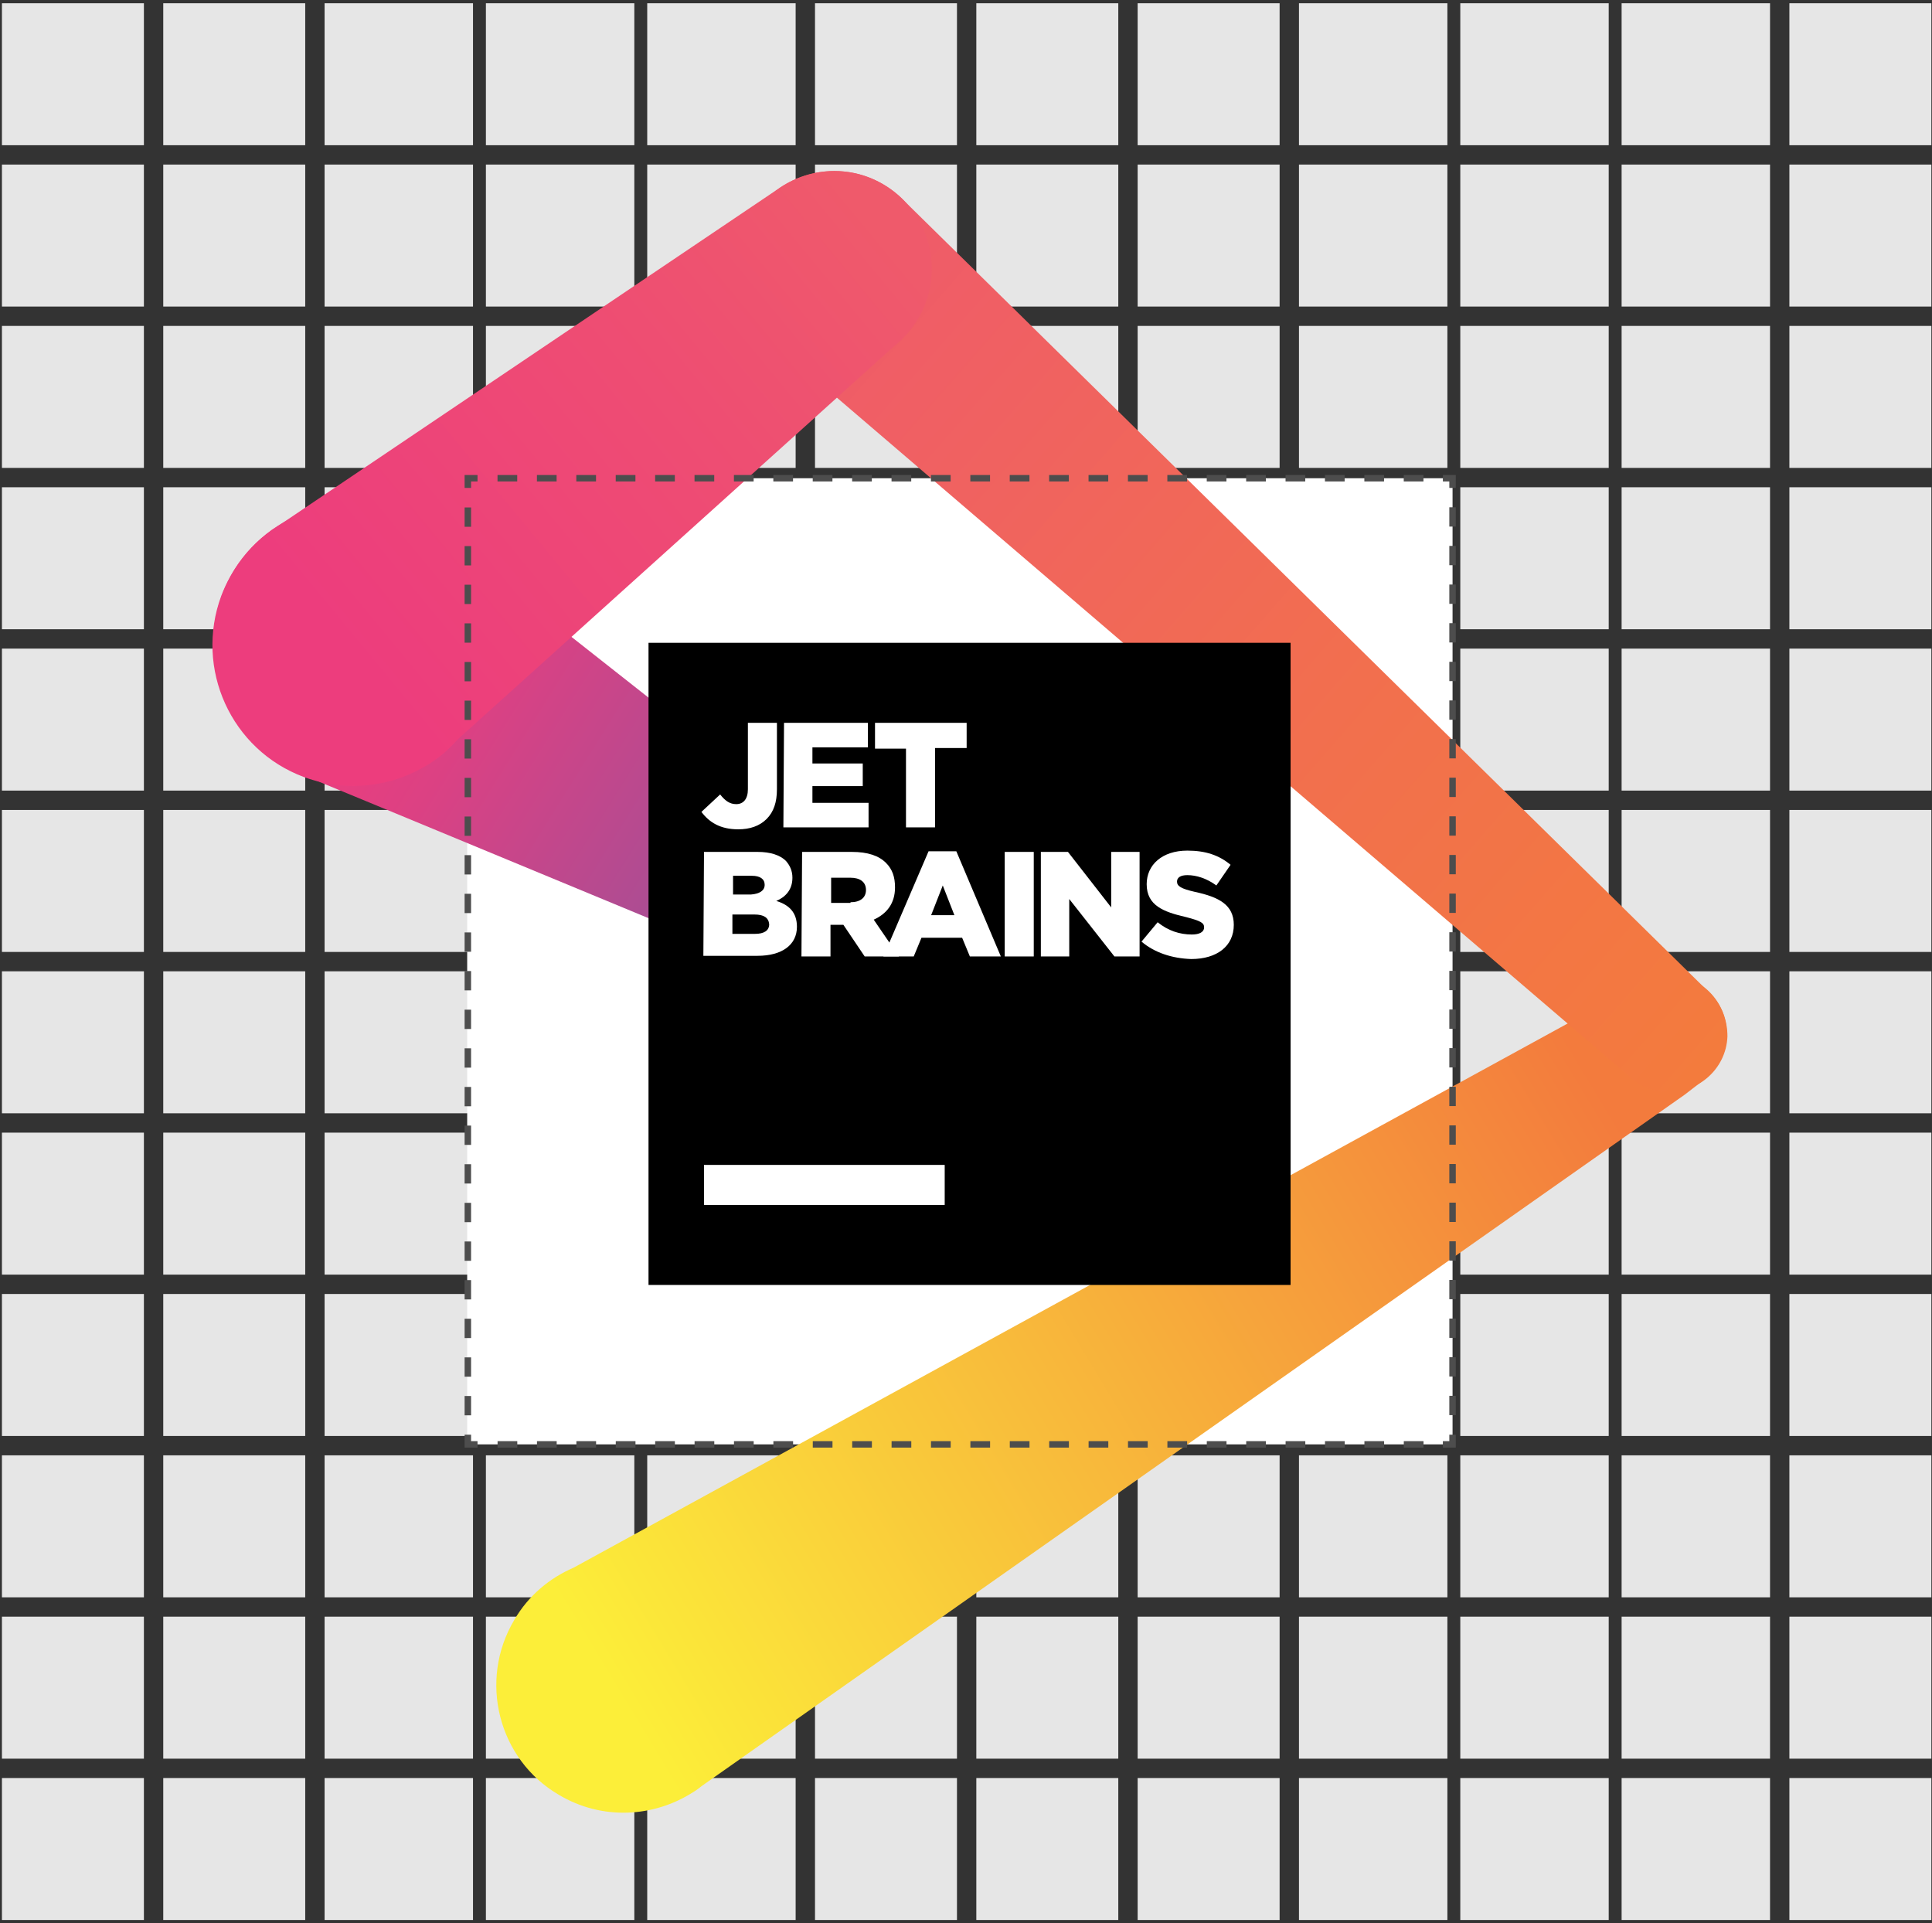 <?xml version="1.0" encoding="UTF-8"?>
<!-- Generator: Adobe Illustrator 18.1.1, SVG Export Plug-In . SVG Version: 6.00 Build 0)  -->
<svg xmlns:xlink="http://www.w3.org/1999/xlink" version="1.1" id="Layer_2" xmlns="http://www.w3.org/2000/svg" x="0px" y="0px" width="299.4px" height="298px" viewBox="0 0 299.4 298" enable-background="new 0 0 299.4 298" xml:space="preserve">
<rect x="0" y="0" width="299.4" height="298" fill="#333333" stroke="none"/>
<g>
	<g>
		<rect x="0.8" y="1" fill="#E6E6E6" stroke="#E6E6E6" stroke-miterlimit="10" width="21" height="21"/>
		<rect x="0.8" y="26" fill="#E6E6E6" stroke="#E6E6E6" stroke-miterlimit="10" width="21" height="21"/>
		<rect x="0.8" y="51" fill="#E6E6E6" stroke="#E6E6E6" stroke-miterlimit="10" width="21" height="21"/>
		<rect x="0.8" y="76" fill="#E6E6E6" stroke="#E6E6E6" stroke-miterlimit="10" width="21" height="21"/>
		<rect x="0.8" y="101" fill="#E6E6E6" stroke="#E6E6E6" stroke-miterlimit="10" width="21" height="21"/>
		<rect x="0.8" y="126" fill="#E6E6E6" stroke="#E6E6E6" stroke-miterlimit="10" width="21" height="21"/>
		<rect x="0.8" y="151" fill="#E6E6E6" stroke="#E6E6E6" stroke-miterlimit="10" width="21" height="21"/>
		<rect x="0.8" y="176" fill="#E6E6E6" stroke="#E6E6E6" stroke-miterlimit="10" width="21" height="21"/>
		<rect x="0.8" y="201" fill="#E6E6E6" stroke="#E6E6E6" stroke-miterlimit="10" width="21" height="21"/>
		<rect x="0.8" y="226" fill="#E6E6E6" stroke="#E6E6E6" stroke-miterlimit="10" width="21" height="21"/>
		<rect x="0.8" y="251" fill="#E6E6E6" stroke="#E6E6E6" stroke-miterlimit="10" width="21" height="21"/>
		<rect x="0.8" y="276" fill="#E6E6E6" stroke="#E6E6E6" stroke-miterlimit="10" width="21" height="21"/>
	</g>
	<g>
		<rect x="25.8" y="1" fill="#E6E6E6" stroke="#E6E6E6" stroke-miterlimit="10" width="21" height="21"/>
		<rect x="25.8" y="26" fill="#E6E6E6" stroke="#E6E6E6" stroke-miterlimit="10" width="21" height="21"/>
		<rect x="25.8" y="51" fill="#E6E6E6" stroke="#E6E6E6" stroke-miterlimit="10" width="21" height="21"/>
		<rect x="25.8" y="76" fill="#E6E6E6" stroke="#E6E6E6" stroke-miterlimit="10" width="21" height="21"/>
		<rect x="25.8" y="101" fill="#E6E6E6" stroke="#E6E6E6" stroke-miterlimit="10" width="21" height="21"/>
		<rect x="25.8" y="126" fill="#E6E6E6" stroke="#E6E6E6" stroke-miterlimit="10" width="21" height="21"/>
		<rect x="25.8" y="151" fill="#E6E6E6" stroke="#E6E6E6" stroke-miterlimit="10" width="21" height="21"/>
		<rect x="25.8" y="176" fill="#E6E6E6" stroke="#E6E6E6" stroke-miterlimit="10" width="21" height="21"/>
		<rect x="25.8" y="201" fill="#E6E6E6" stroke="#E6E6E6" stroke-miterlimit="10" width="21" height="21"/>
		<rect x="25.8" y="226" fill="#E6E6E6" stroke="#E6E6E6" stroke-miterlimit="10" width="21" height="21"/>
		<rect x="25.8" y="251" fill="#E6E6E6" stroke="#E6E6E6" stroke-miterlimit="10" width="21" height="21"/>
		<rect x="25.8" y="276" fill="#E6E6E6" stroke="#E6E6E6" stroke-miterlimit="10" width="21" height="21"/>
	</g>
	<g>
		<rect x="50.8" y="1" fill="#E6E6E6" stroke="#E6E6E6" stroke-miterlimit="10" width="22" height="21"/>
		<rect x="50.8" y="26" fill="#E6E6E6" stroke="#E6E6E6" stroke-miterlimit="10" width="22" height="21"/>
		<rect x="50.8" y="51" fill="#E6E6E6" stroke="#E6E6E6" stroke-miterlimit="10" width="22" height="21"/>
		<rect x="50.8" y="76" fill="#E6E6E6" stroke="#E6E6E6" stroke-miterlimit="10" width="22" height="21"/>
		<rect x="50.8" y="101" fill="#E6E6E6" stroke="#E6E6E6" stroke-miterlimit="10" width="22" height="21"/>
		<rect x="50.8" y="126" fill="#E6E6E6" stroke="#E6E6E6" stroke-miterlimit="10" width="22" height="21"/>
		<rect x="50.8" y="151" fill="#E6E6E6" stroke="#E6E6E6" stroke-miterlimit="10" width="22" height="21"/>
		<rect x="50.8" y="176" fill="#E6E6E6" stroke="#E6E6E6" stroke-miterlimit="10" width="22" height="21"/>
		<rect x="50.8" y="201" fill="#E6E6E6" stroke="#E6E6E6" stroke-miterlimit="10" width="22" height="21"/>
		<rect x="50.8" y="226" fill="#E6E6E6" stroke="#E6E6E6" stroke-miterlimit="10" width="22" height="21"/>
		<rect x="50.8" y="251" fill="#E6E6E6" stroke="#E6E6E6" stroke-miterlimit="10" width="22" height="21"/>
		<rect x="50.8" y="276" fill="#E6E6E6" stroke="#E6E6E6" stroke-miterlimit="10" width="22" height="21"/>
	</g>
	<g>
		<rect x="75.8" y="1" fill="#E6E6E6" stroke="#E6E6E6" stroke-miterlimit="10" width="22" height="21"/>
		<rect x="75.8" y="26" fill="#E6E6E6" stroke="#E6E6E6" stroke-miterlimit="10" width="22" height="21"/>
		<rect x="75.8" y="51" fill="#E6E6E6" stroke="#E6E6E6" stroke-miterlimit="10" width="22" height="21"/>
		<rect x="75.8" y="76" fill="#E6E6E6" stroke="#E6E6E6" stroke-miterlimit="10" width="22" height="21"/>
		<rect x="75.8" y="101" fill="#E6E6E6" stroke="#E6E6E6" stroke-miterlimit="10" width="22" height="21"/>
		<rect x="75.8" y="126" fill="#E6E6E6" stroke="#E6E6E6" stroke-miterlimit="10" width="22" height="21"/>
		<rect x="75.8" y="151" fill="#E6E6E6" stroke="#E6E6E6" stroke-miterlimit="10" width="22" height="21"/>
		<rect x="75.8" y="176" fill="#E6E6E6" stroke="#E6E6E6" stroke-miterlimit="10" width="22" height="21"/>
		<rect x="75.8" y="201" fill="#E6E6E6" stroke="#E6E6E6" stroke-miterlimit="10" width="22" height="21"/>
		<rect x="75.8" y="226" fill="#E6E6E6" stroke="#E6E6E6" stroke-miterlimit="10" width="22" height="21"/>
		<rect x="75.8" y="251" fill="#E6E6E6" stroke="#E6E6E6" stroke-miterlimit="10" width="22" height="21"/>
		<rect x="75.8" y="276" fill="#E6E6E6" stroke="#E6E6E6" stroke-miterlimit="10" width="22" height="21"/>
	</g>
	<g>
		<rect x="100.8" y="1" fill="#E6E6E6" stroke="#E6E6E6" stroke-miterlimit="10" width="22" height="21"/>
		<rect x="100.8" y="26" fill="#E6E6E6" stroke="#E6E6E6" stroke-miterlimit="10" width="22" height="21"/>
		<rect x="100.8" y="51" fill="#E6E6E6" stroke="#E6E6E6" stroke-miterlimit="10" width="22" height="21"/>
		<rect x="100.8" y="76" fill="#E6E6E6" stroke="#E6E6E6" stroke-miterlimit="10" width="22" height="21"/>
		<rect x="100.8" y="101" fill="#E6E6E6" stroke="#E6E6E6" stroke-miterlimit="10" width="22" height="21"/>
		<rect x="100.8" y="126" fill="#E6E6E6" stroke="#E6E6E6" stroke-miterlimit="10" width="22" height="21"/>
		<rect x="100.8" y="151" fill="#E6E6E6" stroke="#E6E6E6" stroke-miterlimit="10" width="22" height="21"/>
		<rect x="100.8" y="176" fill="#E6E6E6" stroke="#E6E6E6" stroke-miterlimit="10" width="22" height="21"/>
		<rect x="100.8" y="201" fill="#E6E6E6" stroke="#E6E6E6" stroke-miterlimit="10" width="22" height="21"/>
		<rect x="100.8" y="226" fill="#E6E6E6" stroke="#E6E6E6" stroke-miterlimit="10" width="22" height="21"/>
		<rect x="100.8" y="251" fill="#E6E6E6" stroke="#E6E6E6" stroke-miterlimit="10" width="22" height="21"/>
		<rect x="100.8" y="276" fill="#E6E6E6" stroke="#E6E6E6" stroke-miterlimit="10" width="22" height="21"/>
	</g>
	<g>
		<rect x="201.8" y="1" fill="#E6E6E6" stroke="#E6E6E6" stroke-miterlimit="10" width="22" height="21"/>
		<rect x="201.8" y="26" fill="#E6E6E6" stroke="#E6E6E6" stroke-miterlimit="10" width="22" height="21"/>
		<rect x="201.8" y="51" fill="#E6E6E6" stroke="#E6E6E6" stroke-miterlimit="10" width="22" height="21"/>
		<rect x="201.8" y="76" fill="#E6E6E6" stroke="#E6E6E6" stroke-miterlimit="10" width="22" height="21"/>
		<rect x="201.8" y="101" fill="#E6E6E6" stroke="#E6E6E6" stroke-miterlimit="10" width="22" height="21"/>
		<rect x="201.8" y="126" fill="#E6E6E6" stroke="#E6E6E6" stroke-miterlimit="10" width="22" height="21"/>
		<rect x="201.8" y="151" fill="#E6E6E6" stroke="#E6E6E6" stroke-miterlimit="10" width="22" height="21"/>
		<rect x="201.8" y="176" fill="#E6E6E6" stroke="#E6E6E6" stroke-miterlimit="10" width="22" height="21"/>
		<rect x="201.8" y="201" fill="#E6E6E6" stroke="#E6E6E6" stroke-miterlimit="10" width="22" height="21"/>
		<rect x="201.8" y="226" fill="#E6E6E6" stroke="#E6E6E6" stroke-miterlimit="10" width="22" height="21"/>
		<rect x="201.8" y="251" fill="#E6E6E6" stroke="#E6E6E6" stroke-miterlimit="10" width="22" height="21"/>
		<rect x="201.8" y="276" fill="#E6E6E6" stroke="#E6E6E6" stroke-miterlimit="10" width="22" height="21"/>
	</g>
	<g>
		<rect x="226.8" y="1" fill="#E6E6E6" stroke="#E6E6E6" stroke-miterlimit="10" width="22" height="21"/>
		<rect x="226.8" y="26" fill="#E6E6E6" stroke="#E6E6E6" stroke-miterlimit="10" width="22" height="21"/>
		<rect x="226.8" y="51" fill="#E6E6E6" stroke="#E6E6E6" stroke-miterlimit="10" width="22" height="21"/>
		<rect x="226.8" y="76" fill="#E6E6E6" stroke="#E6E6E6" stroke-miterlimit="10" width="22" height="21"/>
		<rect x="226.8" y="101" fill="#E6E6E6" stroke="#E6E6E6" stroke-miterlimit="10" width="22" height="21"/>
		<rect x="226.8" y="126" fill="#E6E6E6" stroke="#E6E6E6" stroke-miterlimit="10" width="22" height="21"/>
		<rect x="226.8" y="151" fill="#E6E6E6" stroke="#E6E6E6" stroke-miterlimit="10" width="22" height="21"/>
		<rect x="226.8" y="176" fill="#E6E6E6" stroke="#E6E6E6" stroke-miterlimit="10" width="22" height="21"/>
		<rect x="226.8" y="201" fill="#E6E6E6" stroke="#E6E6E6" stroke-miterlimit="10" width="22" height="21"/>
		<rect x="226.8" y="226" fill="#E6E6E6" stroke="#E6E6E6" stroke-miterlimit="10" width="22" height="21"/>
		<rect x="226.8" y="251" fill="#E6E6E6" stroke="#E6E6E6" stroke-miterlimit="10" width="22" height="21"/>
		<rect x="226.8" y="276" fill="#E6E6E6" stroke="#E6E6E6" stroke-miterlimit="10" width="22" height="21"/>
	</g>
	<g>
		<rect x="251.8" y="1" fill="#E6E6E6" stroke="#E6E6E6" stroke-miterlimit="10" width="22" height="21"/>
		<rect x="251.8" y="26" fill="#E6E6E6" stroke="#E6E6E6" stroke-miterlimit="10" width="22" height="21"/>
		<rect x="251.8" y="51" fill="#E6E6E6" stroke="#E6E6E6" stroke-miterlimit="10" width="22" height="21"/>
		<rect x="251.8" y="76" fill="#E6E6E6" stroke="#E6E6E6" stroke-miterlimit="10" width="22" height="21"/>
		<rect x="251.8" y="101" fill="#E6E6E6" stroke="#E6E6E6" stroke-miterlimit="10" width="22" height="21"/>
		<rect x="251.8" y="126" fill="#E6E6E6" stroke="#E6E6E6" stroke-miterlimit="10" width="22" height="21"/>
		<rect x="251.8" y="151" fill="#E6E6E6" stroke="#E6E6E6" stroke-miterlimit="10" width="22" height="21"/>
		<rect x="251.8" y="176" fill="#E6E6E6" stroke="#E6E6E6" stroke-miterlimit="10" width="22" height="21"/>
		<rect x="251.8" y="201" fill="#E6E6E6" stroke="#E6E6E6" stroke-miterlimit="10" width="22" height="21"/>
		<rect x="251.8" y="226" fill="#E6E6E6" stroke="#E6E6E6" stroke-miterlimit="10" width="22" height="21"/>
		<rect x="251.8" y="251" fill="#E6E6E6" stroke="#E6E6E6" stroke-miterlimit="10" width="22" height="21"/>
		<rect x="251.8" y="276" fill="#E6E6E6" stroke="#E6E6E6" stroke-miterlimit="10" width="22" height="21"/>
	</g>
	<g>
		<rect x="277.8" y="1" fill="#E6E6E6" stroke="#E6E6E6" stroke-miterlimit="10" width="21" height="21"/>
		<rect x="277.8" y="26" fill="#E6E6E6" stroke="#E6E6E6" stroke-miterlimit="10" width="21" height="21"/>
		<rect x="277.8" y="51" fill="#E6E6E6" stroke="#E6E6E6" stroke-miterlimit="10" width="21" height="21"/>
		<rect x="277.8" y="76" fill="#E6E6E6" stroke="#E6E6E6" stroke-miterlimit="10" width="21" height="21"/>
		<rect x="277.8" y="101" fill="#E6E6E6" stroke="#E6E6E6" stroke-miterlimit="10" width="21" height="21"/>
		<rect x="277.8" y="126" fill="#E6E6E6" stroke="#E6E6E6" stroke-miterlimit="10" width="21" height="21"/>
		<rect x="277.8" y="151" fill="#E6E6E6" stroke="#E6E6E6" stroke-miterlimit="10" width="21" height="21"/>
		<rect x="277.8" y="176" fill="#E6E6E6" stroke="#E6E6E6" stroke-miterlimit="10" width="21" height="21"/>
		<rect x="277.8" y="201" fill="#E6E6E6" stroke="#E6E6E6" stroke-miterlimit="10" width="21" height="21"/>
		<rect x="277.8" y="226" fill="#E6E6E6" stroke="#E6E6E6" stroke-miterlimit="10" width="21" height="21"/>
		<rect x="277.8" y="251" fill="#E6E6E6" stroke="#E6E6E6" stroke-miterlimit="10" width="21" height="21"/>
		<rect x="277.8" y="276" fill="#E6E6E6" stroke="#E6E6E6" stroke-miterlimit="10" width="21" height="21"/>
	</g>
	<g>
		<rect x="126.8" y="1" fill="#E6E6E6" stroke="#E6E6E6" stroke-miterlimit="10" width="21" height="21"/>
		<rect x="126.8" y="26" fill="#E6E6E6" stroke="#E6E6E6" stroke-miterlimit="10" width="21" height="21"/>
		<rect x="126.8" y="51" fill="#E6E6E6" stroke="#E6E6E6" stroke-miterlimit="10" width="21" height="21"/>
		<rect x="126.8" y="76" fill="#E6E6E6" stroke="#E6E6E6" stroke-miterlimit="10" width="21" height="21"/>
		<rect x="126.8" y="101" fill="#E6E6E6" stroke="#E6E6E6" stroke-miterlimit="10" width="21" height="21"/>
		<rect x="126.8" y="126" fill="#E6E6E6" stroke="#E6E6E6" stroke-miterlimit="10" width="21" height="21"/>
		<rect x="126.8" y="151" fill="#E6E6E6" stroke="#E6E6E6" stroke-miterlimit="10" width="21" height="21"/>
		<rect x="126.8" y="176" fill="#E6E6E6" stroke="#E6E6E6" stroke-miterlimit="10" width="21" height="21"/>
		<rect x="126.8" y="201" fill="#E6E6E6" stroke="#E6E6E6" stroke-miterlimit="10" width="21" height="21"/>
		<rect x="126.8" y="226" fill="#E6E6E6" stroke="#E6E6E6" stroke-miterlimit="10" width="21" height="21"/>
		<rect x="126.8" y="251" fill="#E6E6E6" stroke="#E6E6E6" stroke-miterlimit="10" width="21" height="21"/>
		<rect x="126.8" y="276" fill="#E6E6E6" stroke="#E6E6E6" stroke-miterlimit="10" width="21" height="21"/>
	</g>
	<g>
		<rect x="151.8" y="1" fill="#E6E6E6" stroke="#E6E6E6" stroke-miterlimit="10" width="21" height="21"/>
		<rect x="151.8" y="26" fill="#E6E6E6" stroke="#E6E6E6" stroke-miterlimit="10" width="21" height="21"/>
		<rect x="151.8" y="51" fill="#E6E6E6" stroke="#E6E6E6" stroke-miterlimit="10" width="21" height="21"/>
		<rect x="151.8" y="76" fill="#E6E6E6" stroke="#E6E6E6" stroke-miterlimit="10" width="21" height="21"/>
		<rect x="151.8" y="101" fill="#E6E6E6" stroke="#E6E6E6" stroke-miterlimit="10" width="21" height="21"/>
		<rect x="151.8" y="126" fill="#E6E6E6" stroke="#E6E6E6" stroke-miterlimit="10" width="21" height="21"/>
		<rect x="151.8" y="151" fill="#E6E6E6" stroke="#E6E6E6" stroke-miterlimit="10" width="21" height="21"/>
		<rect x="151.8" y="176" fill="#E6E6E6" stroke="#E6E6E6" stroke-miterlimit="10" width="21" height="21"/>
		<rect x="151.8" y="201" fill="#E6E6E6" stroke="#E6E6E6" stroke-miterlimit="10" width="21" height="21"/>
		<rect x="151.8" y="226" fill="#E6E6E6" stroke="#E6E6E6" stroke-miterlimit="10" width="21" height="21"/>
		<rect x="151.8" y="251" fill="#E6E6E6" stroke="#E6E6E6" stroke-miterlimit="10" width="21" height="21"/>
		<rect x="151.8" y="276" fill="#E6E6E6" stroke="#E6E6E6" stroke-miterlimit="10" width="21" height="21"/>
	</g>
	<g>
		<rect x="176.8" y="1" fill="#E6E6E6" stroke="#E6E6E6" stroke-miterlimit="10" width="21" height="21"/>
		<rect x="176.8" y="26" fill="#E6E6E6" stroke="#E6E6E6" stroke-miterlimit="10" width="21" height="21"/>
		<rect x="176.8" y="51" fill="#E6E6E6" stroke="#E6E6E6" stroke-miterlimit="10" width="21" height="21"/>
		<rect x="176.8" y="76" fill="#E6E6E6" stroke="#E6E6E6" stroke-miterlimit="10" width="21" height="21"/>
		<rect x="176.8" y="101" fill="#E6E6E6" stroke="#E6E6E6" stroke-miterlimit="10" width="21" height="21"/>
		<rect x="176.8" y="126" fill="#E6E6E6" stroke="#E6E6E6" stroke-miterlimit="10" width="21" height="21"/>
		<rect x="176.8" y="151" fill="#E6E6E6" stroke="#E6E6E6" stroke-miterlimit="10" width="21" height="21"/>
		<rect x="176.8" y="176" fill="#E6E6E6" stroke="#E6E6E6" stroke-miterlimit="10" width="21" height="21"/>
		<rect x="176.8" y="201" fill="#E6E6E6" stroke="#E6E6E6" stroke-miterlimit="10" width="21" height="21"/>
		<rect x="176.8" y="226" fill="#E6E6E6" stroke="#E6E6E6" stroke-miterlimit="10" width="21" height="21"/>
		<rect x="176.8" y="251" fill="#E6E6E6" stroke="#E6E6E6" stroke-miterlimit="10" width="21" height="21"/>
		<rect x="176.8" y="276" fill="#E6E6E6" stroke="#E6E6E6" stroke-miterlimit="10" width="21" height="21"/>
	</g>
</g>
<rect x="72.4" y="74.1" fill="#FFFFFF" width="152.7" height="149.7"/>
<g>
	<linearGradient id="XMLID_32_" gradientUnits="userSpaceOnUse" x1="95.167" y1="261.985" x2="248.29" y2="169.568">
		<stop offset="0" style="stop-color:#FCEE39"/>
		<stop offset="1" style="stop-color:#F37B3D"/>
	</linearGradient>
	<path id="XMLID_30_" fill="url(#XMLID_32_)" d="M264.7,166.8c1.7-1.6,2.8-3.7,2.9-6.2c0.2-5-3.6-9.3-8.6-9.5   c-2.4-0.1-4.7,0.7-6.4,2.2l0,0L88.9,242.9c-3.7,1.6-7,4.3-9.2,8.1c-5.6,9.4-2.5,21.6,6.9,27.1c6.7,4,14.7,3.5,20.8-0.4l0,0l0,0   c0.5-0.3,0.9-0.6,1.4-1l152.3-107.1C262,168.9,264.1,167.3,264.7,166.8L264.7,166.8L264.7,166.8z"/>
	<linearGradient id="XMLID_33_" gradientUnits="userSpaceOnUse" x1="127.432" y1="40.014" x2="267.192" y2="162.37">
		<stop offset="0" style="stop-color:#EF5A6B"/>
		<stop offset="0.57" style="stop-color:#F26F4E"/>
		<stop offset="1" style="stop-color:#F37B3D"/>
	</linearGradient>
	<path id="XMLID_29_" fill="url(#XMLID_33_)" d="M264.9,153.8L264.9,153.8L140.4,31.4c-2.8-3-6.7-4.9-11.1-4.9   c-8.3,0-15.1,6.8-15.1,15.1v0c0,4,1.6,7.7,4.2,10.4l0,0l0.1,0c0.7,0.7,1.5,1.4,2.3,2l131.6,112.7l0,0c1.5,1.4,3.5,2.4,5.8,2.5   c5,0.2,9.3-3.6,9.5-8.6C267.7,157.9,266.7,155.5,264.9,153.8z"/>
	<linearGradient id="XMLID_34_" gradientUnits="userSpaceOnUse" x1="136.389" y1="150.819" x2="53.559" y2="99.092">
		<stop offset="0" style="stop-color:#7C59A4"/>
		<stop offset="0.385" style="stop-color:#AF4C92"/>
		<stop offset="0.765" style="stop-color:#DC4183"/>
		<stop offset="0.957" style="stop-color:#ED3D7D"/>
	</linearGradient>
	<path id="XMLID_28_" fill="url(#XMLID_34_)" d="M144.5,142.8c-0.2-0.1-76.8-60.7-78.4-61.7L66,81.1l0,0c-1.1-0.7-2.3-1.2-3.5-1.7   c-11.3-4.2-23.9,1.5-28.1,12.8c-3.7,10,0.3,20.9,9,26.2l0,0l0.1,0c1.2,0.7,2.4,1.3,3.7,1.8c0.8,0.3,88.6,36.7,88.6,36.7l0,0   c3.4,1.5,7.6,0.7,10-2.4C148.7,151,148.1,145.7,144.5,142.8z"/>
	<linearGradient id="XMLID_35_" gradientUnits="userSpaceOnUse" x1="134.879" y1="33.751" x2="54.014" y2="100.539">
		<stop offset="0" style="stop-color:#EF5A6B"/>
		<stop offset="0.364" style="stop-color:#EE4E72"/>
		<stop offset="1" style="stop-color:#ED3D7D"/>
	</linearGradient>
	<path id="XMLID_27_" fill="url(#XMLID_35_)" d="M129.3,26.5c-3.3,0-6.4,1.1-8.9,2.9L42.5,81.9c-0.2,0.1-0.3,0.2-0.5,0.3l-0.1,0.1   l0,0c-3.3,2.4-6,5.8-7.6,10c-4.2,11.3,1.5,23.9,12.8,28.1c7.1,2.6,14.6,1.4,20.4-2.7l0,0l0,0c1.3-0.9,2.4-2,3.5-3.2l67.6-60.9l0,0   c3.5-2.8,5.8-7.1,5.8-11.9v0C144.4,33.3,137.6,26.5,129.3,26.5z"/>
	<g id="XMLID_1_">
		<rect id="XMLID_26_" x="100.5" y="99.6" width="99.5" height="99.5"/>
		<rect id="XMLID_25_" x="109.1" y="180.5" fill="#FFFFFF" width="37.3" height="6.2"/>
		<g id="XMLID_2_">
			<path id="XMLID_23_" fill="#FFFFFF" d="M108.7,125.8l2.9-2.7c0.8,1,1.5,1.5,2.5,1.5c1.1,0,1.8-0.8,1.8-2.3l0-10.3l4.5,0l0,10.3     c0,2-0.5,3.5-1.6,4.6c-1.1,1.1-2.6,1.6-4.4,1.6C111.6,128.5,109.9,127.4,108.7,125.8z"/>
			<path id="XMLID_21_" fill="#FFFFFF" d="M121.5,112l13,0v3.8l-8.6,0l0,2.5l7.8,0l0,3.5l-7.8,0v2.6l8.7,0v3.8l-13.2,0L121.5,112z"/>
			<path id="XMLID_19_" fill="#FFFFFF" d="M140.4,116l-4.8,0V112l14.2,0v3.9l-4.9,0l0,12.3l-4.5,0L140.4,116z"/>
			<path id="XMLID_15_" fill="#FFFFFF" d="M109.1,132l8.3,0c2,0,3.5,0.5,4.4,1.4c0.6,0.7,1,1.5,1,2.6v0c0,1.9-1.1,3-2.5,3.6     c2,0.6,3.2,1.8,3.2,4v0c0,2.8-2.3,4.5-6.1,4.5l-8.4,0L109.1,132z M118.5,137.1c0-0.9-0.7-1.4-2-1.4h-2.9l0,2.9h2.8     C117.7,138.5,118.5,138,118.5,137.1L118.5,137.1z M116.9,141.7l-3.4,0l0,3h3.5c1.4,0,2.2-0.5,2.2-1.5v0     C119.1,142.2,118.4,141.7,116.9,141.7z"/>
			<path id="XMLID_12_" fill="#FFFFFF" d="M124.3,132l7.7,0c2.5,0,4.2,0.6,5.3,1.7c1,1,1.4,2.2,1.4,3.8v0c0,2.5-1.3,4.1-3.3,5     l3.9,5.7H134l-3.3-4.9l-2,0v4.9h-4.5L124.3,132z M131.8,139.8c1.5,0,2.4-0.7,2.4-1.9v0c0-1.3-1-1.9-2.4-1.9l-3,0l0,3.9H131.8z"/>
			<path id="XMLID_9_" fill="#FFFFFF" d="M143.9,131.9h4.3l6.9,16.3h-4.8l-1.2-2.9l-6.3,0l-1.2,2.9l-4.7,0L143.9,131.9z      M147.9,141.8l-1.8-4.6l-1.8,4.6L147.9,141.8z"/>
			<path id="XMLID_7_" fill="#FFFFFF" d="M155.7,132l4.5,0l0,16.2l-4.5,0L155.7,132z"/>
			<path id="XMLID_5_" fill="#FFFFFF" d="M161.3,132h4.2l6.7,8.6l0-8.6l4.4,0l0,16.2l-3.9,0l-7-8.9l0,8.9h-4.4L161.3,132z"/>
			<path id="XMLID_3_" fill="#FFFFFF" d="M176.9,145.9l2.5-3c1.6,1.3,3.4,1.9,5.3,1.9c1.2,0,1.9-0.4,1.9-1.1v0c0-0.7-0.5-1-2.8-1.6     c-3.5-0.8-6.1-1.8-6.1-5.1v0c0-3,2.4-5.2,6.3-5.2c2.8,0,4.9,0.7,6.7,2.2l-2.2,3.2c-1.5-1.1-3.1-1.6-4.5-1.6c-1.1,0-1.6,0.4-1.6,1     v0c0,0.7,0.6,1.1,2.8,1.6c3.7,0.8,6,2,6,5.1v0c0,3.3-2.6,5.3-6.6,5.3C181.6,148.5,178.9,147.6,176.9,145.9z"/>
		</g>
	</g>
</g>
<g>
	<g>
		<polyline fill="none" stroke="#4D4D4D" stroke-miterlimit="10" points="225.1,222.3 225.1,223.8 223.6,223.8   "/>
		
			<line fill="none" stroke="#4D4D4D" stroke-miterlimit="10" stroke-dasharray="3.053,3.053" x1="220.6" y1="223.8" x2="75.6" y2="223.8"/>
		<polyline fill="none" stroke="#4D4D4D" stroke-miterlimit="10" points="74,223.8 72.5,223.8 72.5,222.3   "/>
		
			<line fill="none" stroke="#4D4D4D" stroke-miterlimit="10" stroke-dasharray="2.993,2.993" x1="72.5" y1="219.3" x2="72.5" y2="77.1"/>
		<polyline fill="none" stroke="#4D4D4D" stroke-miterlimit="10" points="72.5,75.6 72.5,74.1 74,74.1   "/>
		
			<line fill="none" stroke="#4D4D4D" stroke-miterlimit="10" stroke-dasharray="3.053,3.053" x1="77.1" y1="74.1" x2="222.1" y2="74.1"/>
		<polyline fill="none" stroke="#4D4D4D" stroke-miterlimit="10" points="223.6,74.1 225.1,74.1 225.1,75.6   "/>
		
			<line fill="none" stroke="#4D4D4D" stroke-miterlimit="10" stroke-dasharray="2.993,2.993" x1="225.1" y1="78.6" x2="225.1" y2="220.8"/>
	</g>
</g>
</svg>